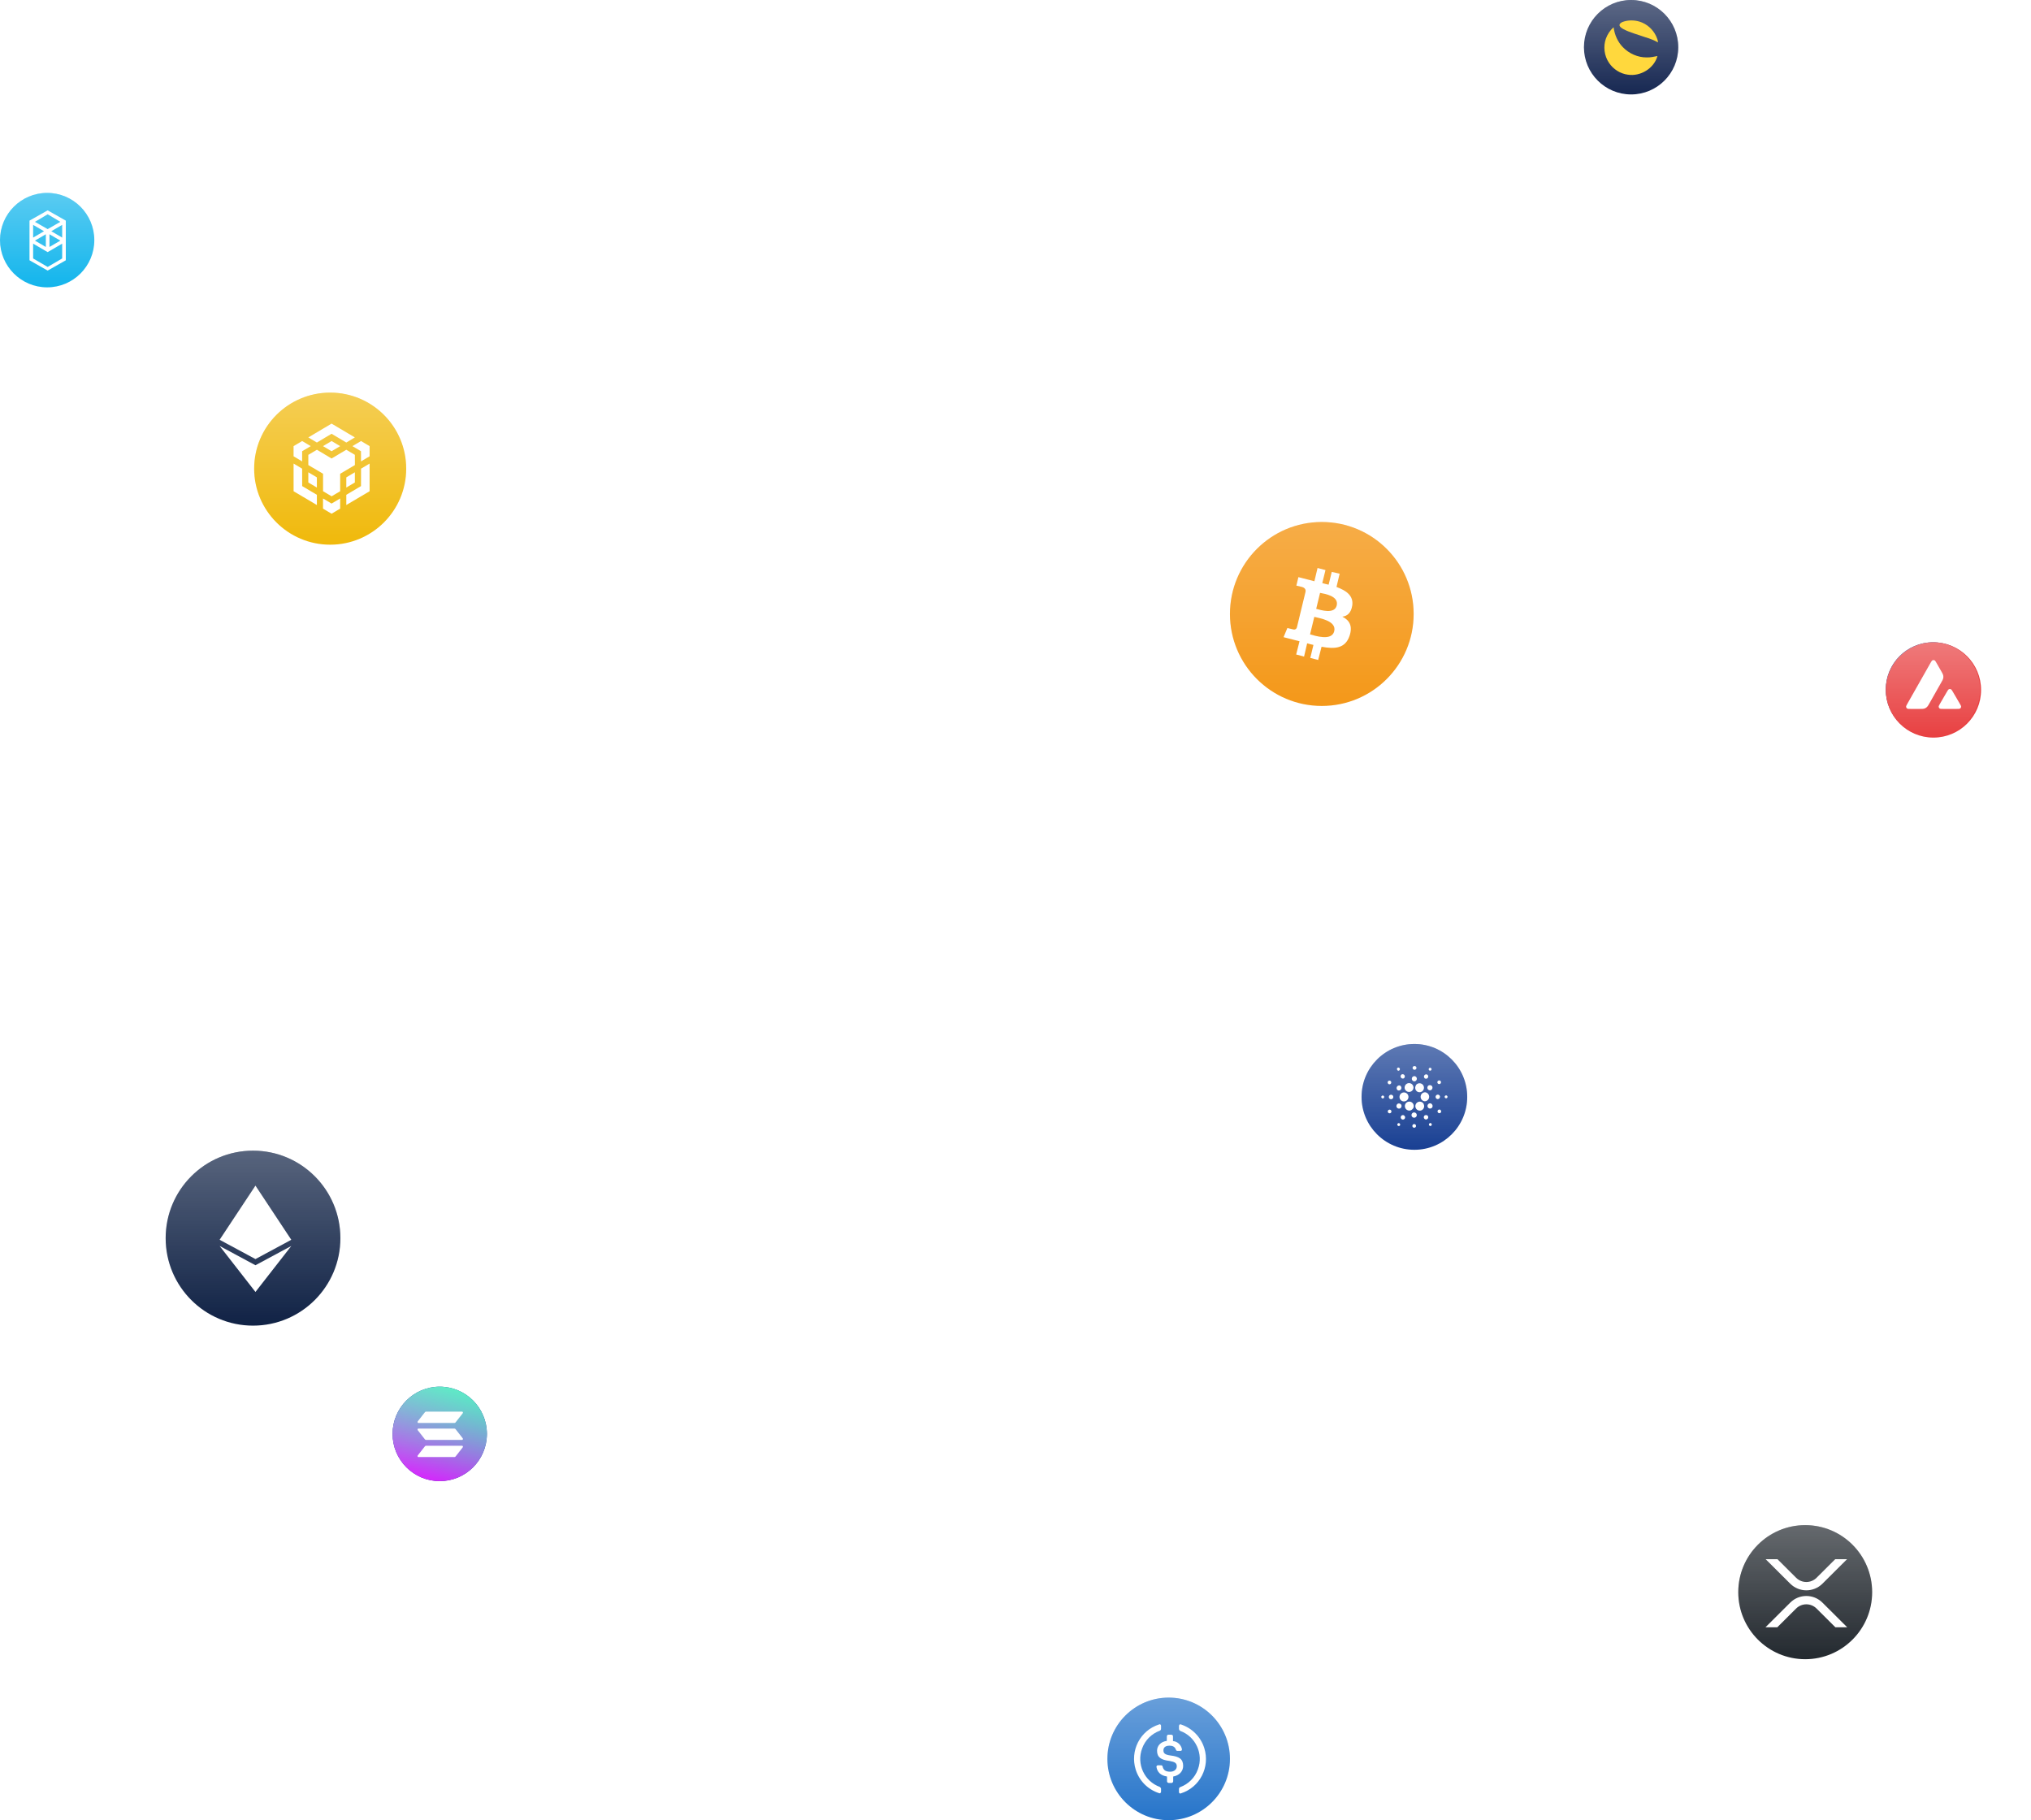 <svg width="895" height="802" viewBox="0 0 895 802" fill="none" xmlns="http://www.w3.org/2000/svg">
<path d="M111.5 584.096C132.763 584.096 150 566.838 150 545.548C150 524.259 132.763 507 111.5 507C90.237 507 73 524.259 73 545.548C73 566.838 90.237 584.096 111.5 584.096Z" fill="#102245"/>
<path opacity="0.3" d="M111.5 584.096C132.763 584.096 150 566.838 150 545.548C150 524.259 132.763 507 111.5 507C90.237 507 73 524.259 73 545.548C73 566.838 90.237 584.096 111.5 584.096Z" fill="url(#paint0_linear_464_3919)"/>
<path d="M112.57 554.764L96.78 546.266L112.57 522.411L128.36 546.266L112.57 554.764Z" fill="white"/>
<path d="M112.57 569.251L128.37 548.992L112.57 557.486L96.78 548.992L112.57 569.251Z" fill="white"/>
<g filter="url(#filter0_d_464_3919)">
<path d="M582.477 280.055C604.832 280.055 622.954 261.91 622.954 239.528C622.954 217.145 604.832 199 582.477 199C560.122 199 542 217.145 542 239.528C542 261.91 560.122 280.055 582.477 280.055Z" fill="#F49819"/>
<path opacity="0.2" d="M582.477 280.055C604.832 280.055 622.954 261.91 622.954 239.528C622.954 217.145 604.832 199 582.477 199C560.122 199 542 217.145 542 239.528C542 261.91 560.122 280.055 582.477 280.055Z" fill="url(#paint1_linear_464_3919)"/>
<path d="M595.898 235.773C596.495 231.507 593.321 229.225 588.953 227.625L590.338 221.781L586.865 220.992L585.481 226.623C584.586 226.409 583.585 226.217 582.69 225.919L584.096 220.181L580.602 219.264L579.217 225.108L572.166 223.295L571.271 227.028L573.764 227.625C575.148 228.031 575.447 228.926 575.34 229.63L571.484 245.521C571.434 245.68 571.352 245.828 571.244 245.955C571.136 246.082 571.004 246.186 570.855 246.262C570.706 246.337 570.544 246.382 570.378 246.394C570.211 246.406 570.044 246.385 569.886 246.332L567.309 245.713L565.626 249.745L572.656 251.558L571.186 257.381L574.658 258.298L576.022 252.454C577.023 252.752 577.918 252.966 578.791 253.158L577.407 258.896L580.879 259.791L582.37 253.968C588.335 255.077 592.809 254.672 594.684 249.233C596.175 244.818 594.684 242.301 591.51 240.701C593.725 240.487 595.408 238.994 595.898 235.773ZM587.952 247.121C586.865 251.558 579.622 249.148 577.3 248.529L579.175 240.786C581.497 241.405 589.06 242.514 587.952 247.121ZM589.06 235.773C588.058 239.784 582.008 237.779 580.006 237.267L581.71 230.228C583.691 230.633 590.04 231.55 589.06 235.773Z" fill="white"/>
</g>
<path d="M515 802C529.912 802 542 789.912 542 775C542 760.088 529.912 748 515 748C500.088 748 488 760.088 488 775C488 789.912 500.088 802 515 802Z" fill="#2775CA"/>
<path opacity="0.3" d="M515 802C529.912 802 542 789.912 542 775C542 760.088 529.912 748 515 748C500.088 748 488 760.088 488 775C488 789.912 500.088 802 515 802Z" fill="url(#paint2_linear_464_3919)"/>
<path d="M521.382 778.087C521.382 775 519.538 773.941 515.85 773.5C513.216 773.148 512.689 772.442 512.689 771.207C512.689 769.972 513.568 769.178 515.324 769.178C516.904 769.178 517.782 769.707 518.221 771.03C518.309 771.295 518.572 771.471 518.836 771.471H520.241C520.592 771.471 520.855 771.207 520.855 770.854V770.766C520.504 768.825 518.923 767.325 516.904 767.149V765.032C516.904 764.679 516.641 764.414 516.202 764.326H514.885C514.533 764.326 514.27 764.591 514.182 765.032V767.061C511.548 767.414 509.88 769.178 509.88 771.383C509.88 774.294 511.636 775.441 515.324 775.882C517.782 776.323 518.572 776.852 518.572 778.264C518.572 779.675 517.343 780.646 515.675 780.646C513.392 780.646 512.602 779.675 512.338 778.352C512.25 777.999 511.987 777.823 511.724 777.823H510.231C509.88 777.823 509.616 778.087 509.616 778.44V778.529C509.967 780.734 511.372 782.322 514.27 782.763V784.88C514.27 785.233 514.533 785.497 514.972 785.586H516.289C516.641 785.586 516.904 785.321 516.992 784.88V782.763C519.626 782.322 521.382 780.469 521.382 778.087Z" fill="white"/>
<path d="M511.109 787.35C504.26 784.88 500.748 777.205 503.294 770.413C504.611 766.708 507.509 763.885 511.109 762.562C511.46 762.386 511.636 762.121 511.636 761.68V760.445C511.636 760.092 511.46 759.827 511.109 759.739C511.021 759.739 510.845 759.739 510.758 759.827C502.416 762.474 497.85 771.383 500.484 779.764C502.065 784.703 505.841 788.497 510.758 790.085C511.109 790.261 511.46 790.085 511.548 789.732C511.636 789.644 511.636 789.555 511.636 789.379V788.144C511.636 787.879 511.372 787.526 511.109 787.35ZM520.416 759.827C520.065 759.651 519.714 759.827 519.626 760.18C519.538 760.268 519.538 760.356 519.538 760.533V761.768C519.538 762.121 519.802 762.474 520.065 762.65C526.914 765.12 530.426 772.795 527.88 779.587C526.563 783.292 523.665 786.115 520.065 787.438C519.714 787.614 519.538 787.879 519.538 788.32V789.555C519.538 789.908 519.714 790.173 520.065 790.261C520.153 790.261 520.328 790.261 520.416 790.173C528.758 787.526 533.324 778.617 530.69 770.236C529.109 765.208 525.245 761.415 520.416 759.827Z" fill="white"/>
<g filter="url(#filter1_d_464_3919)">
<path d="M795.5 717.074C811.792 717.074 825 703.85 825 687.537C825 671.224 811.792 658 795.5 658C779.208 658 766 671.224 766 687.537C766 703.85 779.208 717.074 795.5 717.074Z" fill="#23292F"/>
<path opacity="0.3" d="M795.5 717.074C811.792 717.074 825 703.85 825 687.537C825 671.224 811.792 658 795.5 658C779.208 658 766 671.224 766 687.537C766 703.85 779.208 717.074 795.5 717.074Z" fill="url(#paint3_linear_464_3919)"/>
<path d="M783.273 673H778.07L788.898 683.789C792.82 687.694 799.177 687.694 803.102 683.789L813.934 673H808.727L800.5 681.196C799.301 682.384 797.686 683.051 796.003 683.051C794.32 683.051 792.705 682.384 791.506 681.196L783.273 673Z" fill="white"/>
<path d="M808.793 703H814L803.102 692.145C799.18 688.24 792.823 688.24 788.898 692.145L778 703H783.203L791.5 694.738C792.699 693.549 794.314 692.883 795.997 692.883C797.68 692.883 799.295 693.549 800.494 694.738L808.793 703Z" fill="white"/>
</g>
<g filter="url(#filter2_d_464_3919)">
<path d="M145.5 209C164.002 209 179 194.002 179 175.5C179 156.998 164.002 142 145.5 142C126.998 142 112 156.998 112 175.5C112 194.002 126.998 209 145.5 209Z" fill="#F0B90B"/>
<path opacity="0.3" d="M145.5 209C164.002 209 179 194.002 179 175.5C179 156.998 164.002 142 145.5 142C126.998 142 112 156.998 112 175.5C112 194.002 126.998 209 145.5 209Z" fill="url(#paint4_linear_464_3919)"/>
<path d="M133.141 175.5L133.162 183.179L139.636 187.019V191.515L129.373 185.448V173.254L133.141 175.5ZM133.141 167.821V172.296L129.37 170.048V165.573L133.141 163.325L136.93 165.573L133.141 167.821ZM142.34 165.573L146.111 163.325L149.9 165.573L146.111 167.821L142.34 165.573Z" fill="white"/>
<path d="M135.866 181.588V177.092L139.636 179.34V183.814L135.866 181.588ZM142.34 188.629L146.111 190.877L149.9 188.629V193.104L146.111 195.352L142.34 193.104V188.629ZM155.308 165.573L159.079 163.325L162.868 165.573V170.048L159.079 172.296V167.821L155.308 165.573ZM159.079 183.179L159.1 175.5L162.87 173.252V185.446L152.606 191.512V187.016L159.079 183.179Z" fill="white"/>
<path d="M156.375 181.588L152.604 183.815V179.34L156.375 177.092V181.588Z" fill="white"/>
<path d="M156.375 169.413L156.396 173.908L149.903 177.748V185.446L146.132 187.673L142.361 185.446V177.748L135.868 173.908V169.413L139.655 167.165L146.109 171.023L152.602 167.165L156.391 169.413H156.375ZM135.866 161.736L146.111 155.648L156.375 161.736L152.604 163.984L146.111 160.125L139.636 163.984L135.866 161.736Z" fill="white"/>
</g>
<g filter="url(#filter3_d_464_3919)">
<path d="M193.779 638.611C205.255 638.611 214.559 629.296 214.559 617.805C214.559 606.315 205.255 597 193.779 597C182.303 597 173 606.315 173 617.805C173 629.296 182.303 638.611 193.779 638.611Z" fill="#194093"/>
<path d="M193.779 638.611C205.255 638.611 214.559 629.296 214.559 617.805C214.559 606.315 205.255 597 193.779 597C182.303 597 173 606.315 173 617.805C173 629.296 182.303 638.611 193.779 638.611Z" fill="url(#paint5_linear_464_3919)"/>
<path opacity="0.3" d="M193.779 638.611C205.255 638.611 214.559 629.296 214.559 617.805C214.559 606.315 205.255 597 193.779 597C182.303 597 173 606.315 173 617.805C173 629.296 182.303 638.611 193.779 638.611Z" fill="url(#paint6_linear_464_3919)"/>
<path d="M187.249 623.265C187.37 623.111 187.536 623.021 187.712 623.021H203.672C203.964 623.021 204.11 623.47 203.903 623.733L200.751 627.756C200.63 627.91 200.464 628 200.288 628H184.328C184.036 628 183.89 627.551 184.097 627.288L187.249 623.265Z" fill="white"/>
<path d="M187.249 608.244C187.375 608.09 187.541 608 187.712 608H203.672C203.964 608 204.11 608.449 203.903 608.712L200.751 612.735C200.63 612.889 200.464 612.979 200.288 612.979H184.328C184.036 612.979 183.89 612.53 184.097 612.267L187.249 608.244Z" fill="white"/>
<path d="M200.751 615.706C200.63 615.552 200.464 615.462 200.288 615.462H184.328C184.036 615.462 183.89 615.911 184.097 616.175L187.249 620.198C187.37 620.352 187.536 620.441 187.712 620.441H203.672C203.964 620.441 204.11 619.992 203.903 619.729L200.751 615.706Z" fill="white"/>
</g>
<path d="M718.779 41.611C730.255 41.611 739.559 32.296 739.559 20.805C739.559 9.315 730.255 0 718.779 0C707.303 0 698 9.315 698 20.805C698 32.296 707.303 41.611 718.779 41.611Z" fill="#172852"/>
<path opacity="0.3" d="M718.779 41.611C730.255 41.611 739.559 32.296 739.559 20.805C739.559 9.315 730.255 0 718.779 0C707.303 0 698 9.315 698 20.805C698 32.296 707.303 41.611 718.779 41.611Z" fill="url(#paint7_linear_464_3919)"/>
<path d="M714.954 9.698C717.362 8.797 720.072 8.795 722.525 9.536C725.718 10.527 728.414 12.937 729.822 15.961C730.211 16.823 730.583 17.721 730.62 18.679C728.825 17.639 726.857 16.965 724.886 16.35C721.731 15.213 718.429 14.423 715.444 12.86C714.749 12.445 713.862 12.02 713.673 11.154C713.597 10.405 714.389 9.988 714.954 9.698Z" fill="#FFD83D"/>
<path d="M707.686 16.977C708.383 15.085 709.526 13.329 711.078 12.028C711.473 15.274 712.855 18.412 715.137 20.773C717.874 23.616 721.772 25.362 725.739 25.296C727.314 25.346 728.854 24.982 730.39 24.688C728.878 30.149 722.893 33.774 717.348 32.902C714 32.474 710.91 30.492 709.045 27.694C706.941 24.601 706.411 20.495 707.686 16.977Z" fill="#FFD83D"/>
<g filter="url(#filter4_d_464_3919)">
<path d="M851.779 310.611C863.255 310.611 872.559 301.296 872.559 289.805C872.559 278.315 863.255 269 851.779 269C840.303 269 831 278.315 831 289.805C831 301.296 840.303 310.611 851.779 310.611Z" fill="#194093"/>
<path d="M865 276H839V300H865V276Z" fill="white"/>
<path fill-rule="evenodd" clip-rule="evenodd" d="M873 290C873 301.598 863.598 311 852 311C840.402 311 831 301.598 831 290C831 278.402 840.402 269 852 269C863.598 269 873 278.402 873 290ZM846.049 298.357H841.974C841.117 298.357 840.694 298.357 840.436 298.192C840.158 298.011 839.988 297.712 839.967 297.382C839.951 297.078 840.163 296.706 840.586 295.963L850.649 278.226C851.077 277.473 851.294 277.096 851.567 276.957C851.861 276.807 852.212 276.807 852.506 276.957C852.78 277.096 852.996 277.473 853.424 278.226L855.493 281.837L855.504 281.856C855.966 282.664 856.201 283.073 856.303 283.503C856.417 283.973 856.417 284.468 856.303 284.938C856.2 285.371 855.968 285.784 855.498 286.604L850.212 295.948L850.199 295.972C849.733 296.786 849.497 297.199 849.17 297.511C848.814 297.851 848.386 298.099 847.917 298.238C847.489 298.357 847.009 298.357 846.049 298.357ZM856.341 298.357H862.181C863.042 298.357 863.476 298.357 863.734 298.187C864.013 298.006 864.188 297.702 864.203 297.372C864.218 297.077 864.011 296.72 863.606 296.021C863.592 295.997 863.578 295.972 863.564 295.948L860.639 290.944L860.605 290.887C860.194 290.192 859.987 289.841 859.72 289.706C859.426 289.556 859.08 289.556 858.787 289.706C858.518 289.845 858.302 290.211 857.873 290.949L854.959 295.953L854.949 295.97C854.522 296.707 854.309 297.075 854.324 297.377C854.345 297.707 854.515 298.011 854.794 298.192C855.046 298.357 855.48 298.357 856.341 298.357Z" fill="#E84142"/>
<path opacity="0.3" d="M851.779 310.611C863.255 310.611 872.559 301.296 872.559 289.805C872.559 278.315 863.255 269 851.779 269C840.303 269 831 278.315 831 289.805C831 301.296 840.303 310.611 851.779 310.611Z" fill="url(#paint8_linear_464_3919)"/>
</g>
<path d="M623.279 506.617C636.136 506.617 646.559 496.181 646.559 483.308C646.559 470.436 636.136 460 623.279 460C610.422 460 600 470.436 600 483.308C600 496.181 610.422 506.617 623.279 506.617Z" fill="#194093"/>
<path opacity="0.3" d="M623.279 506.617C636.136 506.617 646.559 496.181 646.559 483.308C646.559 470.436 636.136 460 623.279 460C610.422 460 600 470.436 600 483.308C600 496.181 610.422 506.617 623.279 506.617Z" fill="url(#paint9_linear_464_3919)"/>
<path d="M616.712 483.21C616.682 483.734 616.859 484.248 617.206 484.641C617.552 485.034 618.04 485.273 618.562 485.308H618.672C619.061 485.312 619.442 485.202 619.769 484.991C620.096 484.78 620.354 484.478 620.51 484.122C620.667 483.765 620.716 483.371 620.65 482.987C620.585 482.603 620.409 482.247 620.143 481.963C619.877 481.679 619.534 481.479 619.156 481.388C618.778 481.298 618.382 481.32 618.016 481.453C617.651 481.586 617.332 481.823 617.101 482.136C616.869 482.448 616.734 482.822 616.712 483.21ZM609.361 482.707C609.277 482.702 609.194 482.714 609.116 482.742C609.037 482.77 608.965 482.813 608.903 482.869C608.842 482.925 608.792 482.992 608.757 483.068C608.722 483.143 608.702 483.225 608.699 483.309C608.692 483.435 608.722 483.561 608.787 483.67C608.851 483.779 608.946 483.866 609.06 483.921C609.175 483.975 609.302 483.994 609.428 483.976C609.553 483.958 609.669 483.902 609.763 483.817C609.857 483.732 609.923 483.621 609.953 483.498C609.984 483.375 609.977 483.246 609.934 483.127C609.891 483.008 609.813 482.905 609.711 482.83C609.609 482.755 609.487 482.713 609.361 482.707ZM616.553 471.667C616.703 471.586 616.815 471.449 616.865 471.286C616.916 471.123 616.9 470.947 616.822 470.796C616.791 470.711 616.742 470.635 616.679 470.571C616.616 470.507 616.54 470.457 616.456 470.424C616.372 470.391 616.283 470.377 616.193 470.381C616.103 470.386 616.015 470.41 615.935 470.45C615.855 470.491 615.785 470.549 615.729 470.619C615.672 470.689 615.631 470.77 615.609 470.857C615.586 470.944 615.582 471.035 615.597 471.124C615.612 471.213 615.645 471.297 615.695 471.372C615.726 471.457 615.776 471.535 615.839 471.599C615.903 471.664 615.98 471.714 616.064 471.747C616.149 471.779 616.24 471.793 616.33 471.788C616.421 471.783 616.509 471.758 616.589 471.716L616.553 471.667ZM618.537 475.175C618.768 475.055 618.942 474.848 619.023 474.601C619.103 474.353 619.083 474.083 618.966 473.85C618.91 473.734 618.832 473.63 618.735 473.545C618.638 473.46 618.526 473.395 618.404 473.354C618.281 473.312 618.152 473.296 618.024 473.306C617.895 473.315 617.77 473.35 617.655 473.409C617.45 473.542 617.302 473.745 617.238 473.981C617.173 474.217 617.198 474.468 617.307 474.687C617.417 474.905 617.602 475.076 617.829 475.166C618.056 475.256 618.308 475.259 618.537 475.175ZM611.848 477.629C611.936 477.688 612.035 477.729 612.139 477.749C612.243 477.769 612.35 477.769 612.454 477.747C612.558 477.725 612.657 477.683 612.744 477.623C612.831 477.562 612.906 477.485 612.963 477.396C613.079 477.214 613.12 476.995 613.077 476.784C613.033 476.572 612.909 476.387 612.73 476.267C612.642 476.208 612.543 476.167 612.439 476.146C612.334 476.126 612.227 476.127 612.123 476.149C612.02 476.17 611.921 476.213 611.834 476.273C611.746 476.333 611.672 476.41 611.615 476.5C611.557 476.591 611.518 476.694 611.501 476.8C611.483 476.907 611.487 477.016 611.512 477.121C611.537 477.227 611.583 477.326 611.647 477.413C611.711 477.5 611.792 477.573 611.884 477.629H611.848ZM613.073 482.352C612.876 482.337 612.68 482.382 612.509 482.48C612.337 482.578 612.199 482.724 612.112 482.901C612.024 483.078 611.991 483.277 612.017 483.473C612.043 483.669 612.126 483.852 612.257 484C612.387 484.148 612.559 484.254 612.749 484.304C612.94 484.354 613.141 484.346 613.328 484.281C613.514 484.216 613.676 484.097 613.795 483.939C613.913 483.781 613.982 483.592 613.992 483.394C614 483.265 613.983 483.136 613.941 483.014C613.9 482.892 613.834 482.779 613.749 482.682C613.663 482.585 613.56 482.506 613.444 482.449C613.328 482.393 613.202 482.359 613.073 482.352ZM611.995 489.001C611.801 489.097 611.654 489.266 611.585 489.47C611.516 489.675 611.531 489.899 611.627 490.093C611.723 490.286 611.892 490.434 612.096 490.503C612.301 490.572 612.524 490.557 612.718 490.461C612.814 490.412 612.901 490.346 612.971 490.264C613.041 490.182 613.095 490.086 613.128 489.984C613.161 489.881 613.173 489.772 613.164 489.664C613.154 489.557 613.123 489.452 613.073 489.356C613.026 489.262 612.961 489.177 612.881 489.108C612.801 489.038 612.709 488.986 612.608 488.952C612.508 488.919 612.402 488.907 612.297 488.915C612.191 488.923 612.089 488.952 611.995 489.001ZM615.793 480.303C615.919 480.387 616.06 480.446 616.209 480.475C616.358 480.504 616.511 480.503 616.659 480.472C616.807 480.441 616.948 480.381 617.073 480.295C617.197 480.209 617.304 480.099 617.386 479.972C617.542 479.709 617.595 479.397 617.534 479.098C617.472 478.798 617.302 478.533 617.055 478.352C616.8 478.241 616.513 478.225 616.247 478.308C615.981 478.39 615.754 478.565 615.605 478.801C615.457 479.037 615.398 479.318 615.44 479.593C615.481 479.869 615.619 480.121 615.83 480.303H615.793ZM627.861 475.138C627.969 475.211 628.089 475.262 628.216 475.287C628.343 475.312 628.474 475.311 628.601 475.285C628.728 475.259 628.848 475.207 628.955 475.134C629.061 475.06 629.152 474.966 629.221 474.856C629.362 474.636 629.412 474.368 629.359 474.112C629.307 473.855 629.156 473.629 628.94 473.482C628.721 473.37 628.469 473.342 628.232 473.405C627.994 473.468 627.788 473.617 627.654 473.823C627.52 474.029 627.467 474.278 627.505 474.521C627.544 474.764 627.671 474.984 627.861 475.138ZM630.741 471.458C630.787 471.388 630.818 471.31 630.834 471.227C630.849 471.145 630.849 471.06 630.832 470.978C630.815 470.896 630.781 470.818 630.734 470.749C630.687 470.68 630.627 470.621 630.557 470.575C630.487 470.529 630.409 470.497 630.326 470.482C630.244 470.466 630.16 470.467 630.078 470.484C629.996 470.501 629.918 470.534 629.849 470.581C629.78 470.628 629.721 470.689 629.675 470.759C629.588 470.904 629.558 471.077 629.592 471.242C629.626 471.408 629.721 471.555 629.859 471.654C629.929 471.701 630.008 471.734 630.091 471.749C630.174 471.765 630.259 471.763 630.342 471.745C630.424 471.727 630.502 471.692 630.571 471.643C630.639 471.593 630.697 471.53 630.741 471.458ZM628.009 481.272C627.501 481.272 627.013 481.466 626.644 481.816C626.276 482.165 626.055 482.642 626.026 483.149C625.998 483.656 626.165 484.155 626.493 484.543C626.82 484.931 627.284 485.178 627.788 485.235H627.898C628.399 485.212 628.872 485 629.224 484.642C629.575 484.284 629.778 483.806 629.792 483.305C629.806 482.803 629.63 482.315 629.299 481.938C628.968 481.561 628.507 481.323 628.009 481.272ZM619.211 480.119C619.419 480.496 619.745 480.794 620.139 480.967C620.533 481.14 620.973 481.179 621.391 481.077C621.809 480.975 622.182 480.739 622.452 480.404C622.723 480.069 622.875 479.654 622.887 479.223C622.885 478.913 622.814 478.607 622.679 478.328C622.565 478.095 622.407 477.887 622.213 477.717C622.018 477.546 621.792 477.416 621.547 477.334C621.301 477.251 621.042 477.219 620.784 477.238C620.526 477.257 620.275 477.327 620.045 477.445C619.81 477.567 619.602 477.735 619.433 477.939C619.263 478.143 619.136 478.378 619.059 478.632C618.981 478.885 618.955 479.152 618.981 479.415C619.007 479.679 619.086 479.935 619.211 480.168V480.119ZM634.576 477.58C634.767 477.478 634.91 477.305 634.974 477.098C635.038 476.891 635.018 476.668 634.919 476.475C634.871 476.382 634.805 476.298 634.725 476.23C634.644 476.162 634.551 476.111 634.451 476.079C634.351 476.047 634.245 476.035 634.141 476.044C634.036 476.053 633.934 476.083 633.841 476.132C633.649 476.23 633.504 476.399 633.437 476.604C633.37 476.809 633.388 477.032 633.485 477.224C633.583 477.416 633.752 477.561 633.957 477.628C634.161 477.695 634.384 477.677 634.576 477.58ZM629.601 478.205C629.341 478.357 629.145 478.601 629.053 478.888C628.96 479.176 628.976 479.487 629.099 479.763C629.166 479.9 629.258 480.021 629.372 480.122C629.486 480.222 629.618 480.299 629.762 480.348C629.905 480.397 630.057 480.417 630.208 480.407C630.359 480.397 630.507 480.358 630.643 480.291C630.906 480.138 631.104 479.893 631.197 479.603C631.29 479.312 631.271 478.998 631.145 478.72C631 478.456 630.757 478.259 630.468 478.172C630.18 478.085 629.868 478.114 629.601 478.254V478.205ZM623.242 471.348C623.356 471.366 623.473 471.361 623.584 471.331C623.696 471.302 623.8 471.249 623.89 471.177C623.98 471.104 624.054 471.014 624.106 470.911C624.159 470.808 624.189 470.695 624.195 470.58C624.201 470.464 624.183 470.349 624.142 470.241C624.1 470.133 624.036 470.035 623.955 469.954C623.873 469.872 623.775 469.809 623.667 469.768C623.559 469.727 623.443 469.709 623.328 469.716C623.116 469.706 622.908 469.78 622.749 469.923C622.591 470.065 622.495 470.264 622.483 470.477C622.469 470.693 622.541 470.905 622.684 471.069C622.826 471.232 623.027 471.332 623.242 471.348ZM623.242 476.475C623.533 476.465 623.81 476.346 624.017 476.142C624.225 475.938 624.348 475.663 624.364 475.372C624.379 475.081 624.285 474.795 624.1 474.57C623.915 474.345 623.653 474.198 623.365 474.157C623.212 474.145 623.059 474.165 622.914 474.214C622.769 474.263 622.635 474.34 622.521 474.442C622.406 474.544 622.314 474.668 622.248 474.807C622.183 474.945 622.146 475.096 622.14 475.249C622.13 475.402 622.151 475.556 622.201 475.701C622.251 475.847 622.33 475.98 622.433 476.095C622.536 476.209 622.66 476.302 622.799 476.367C622.938 476.432 623.089 476.469 623.242 476.475ZM617.006 488.375C617.272 488.225 617.472 487.98 617.567 487.69C617.662 487.399 617.646 487.084 617.521 486.805C617.371 486.545 617.131 486.348 616.846 486.254C616.562 486.159 616.252 486.171 615.977 486.29C615.714 486.44 615.516 486.682 615.421 486.97C615.326 487.257 615.341 487.57 615.462 487.848C615.597 488.11 615.826 488.312 616.105 488.41C616.383 488.508 616.688 488.495 616.957 488.375H617.006ZM623.99 478.181C623.693 478.61 623.577 479.139 623.666 479.653C623.756 480.167 624.044 480.625 624.468 480.929C624.682 481.072 624.923 481.17 625.177 481.219C625.43 481.267 625.69 481.264 625.943 481.211C626.195 481.157 626.434 481.053 626.646 480.906C626.857 480.759 627.037 480.57 627.175 480.352C627.46 479.914 627.56 479.38 627.455 478.868C627.349 478.356 627.046 477.906 626.612 477.616C626.397 477.475 626.155 477.378 625.902 477.33C625.649 477.283 625.39 477.286 625.138 477.339C624.886 477.393 624.647 477.496 624.436 477.643C624.224 477.789 624.043 477.976 623.904 478.193L623.99 478.181ZM627.408 486.486C627.295 486.253 627.136 486.045 626.942 485.875C626.747 485.705 626.52 485.575 626.275 485.494C626.029 485.413 625.77 485.381 625.512 485.402C625.254 485.423 625.003 485.495 624.774 485.615C624.31 485.854 623.959 486.265 623.797 486.761C623.634 487.257 623.672 487.797 623.904 488.265C624.017 488.497 624.176 488.705 624.37 488.876C624.565 489.047 624.791 489.177 625.036 489.259C625.281 489.341 625.541 489.374 625.798 489.355C626.056 489.336 626.308 489.265 626.538 489.148C626.999 488.903 627.344 488.485 627.497 487.986C627.651 487.488 627.601 486.948 627.359 486.486H627.408ZM630.814 486.326C630.69 486.241 630.55 486.181 630.401 486.151C630.253 486.121 630.101 486.122 629.953 486.153C629.805 486.184 629.665 486.245 629.542 486.331C629.418 486.418 629.313 486.529 629.234 486.658C629.149 486.785 629.091 486.927 629.061 487.077C629.032 487.227 629.033 487.381 629.064 487.53C629.095 487.68 629.155 487.822 629.241 487.948C629.327 488.074 629.437 488.182 629.565 488.265C629.69 488.349 629.832 488.407 629.98 488.437C630.129 488.466 630.282 488.465 630.43 488.434C630.579 488.403 630.719 488.343 630.844 488.257C630.969 488.171 631.075 488.061 631.157 487.933C631.304 487.665 631.345 487.351 631.273 487.054C631.2 486.756 631.019 486.497 630.765 486.326H630.814ZM634.576 483.345C634.583 483.216 634.565 483.087 634.522 482.966C634.48 482.844 634.414 482.731 634.328 482.635C634.242 482.539 634.138 482.461 634.022 482.405C633.905 482.349 633.779 482.316 633.651 482.309C633.522 482.301 633.393 482.32 633.271 482.362C633.15 482.405 633.038 482.471 632.941 482.557C632.845 482.643 632.767 482.747 632.711 482.864C632.655 482.98 632.623 483.106 632.615 483.235C632.607 483.365 632.625 483.495 632.667 483.618C632.71 483.741 632.776 483.855 632.863 483.952C632.95 484.049 633.055 484.127 633.172 484.183C633.289 484.239 633.417 484.271 633.547 484.278C633.792 484.276 634.027 484.183 634.208 484.018C634.389 483.853 634.503 483.626 634.527 483.382L634.576 483.345ZM637.283 482.646C637.2 482.641 637.116 482.653 637.037 482.68C636.958 482.708 636.885 482.751 636.822 482.807C636.759 482.862 636.708 482.93 636.672 483.006C636.635 483.081 636.614 483.163 636.61 483.247C636.605 483.331 636.616 483.415 636.644 483.494C636.671 483.574 636.714 483.647 636.77 483.709C636.826 483.772 636.893 483.823 636.969 483.86C637.044 483.896 637.126 483.917 637.21 483.922C637.294 483.927 637.378 483.915 637.457 483.888C637.536 483.86 637.609 483.817 637.672 483.761C637.734 483.706 637.785 483.638 637.822 483.562C637.858 483.487 637.879 483.405 637.884 483.321C637.887 483.233 637.873 483.146 637.842 483.064C637.811 482.983 637.763 482.908 637.703 482.845C637.642 482.782 637.569 482.732 637.489 482.698C637.408 482.664 637.322 482.646 637.235 482.646H637.283ZM634.735 489.001C634.646 488.941 634.546 488.9 634.441 488.88C634.336 488.859 634.228 488.86 634.123 488.881C634.018 488.903 633.918 488.945 633.83 489.006C633.742 489.066 633.666 489.144 633.608 489.234C633.494 489.416 633.455 489.635 633.498 489.845C633.542 490.055 633.664 490.24 633.841 490.362C633.93 490.422 634.03 490.463 634.135 490.484C634.24 490.504 634.348 490.503 634.453 490.482C634.558 490.46 634.657 490.418 634.746 490.357C634.834 490.297 634.91 490.219 634.968 490.129C635.023 490.037 635.06 489.934 635.076 489.827C635.092 489.72 635.087 489.611 635.061 489.507C635.034 489.402 634.988 489.303 634.924 489.216C634.859 489.129 634.779 489.056 634.686 489.001H634.735ZM616.749 494.975C616.644 494.906 616.521 494.869 616.396 494.869C616.271 494.869 616.148 494.906 616.044 494.976C615.939 495.046 615.858 495.144 615.809 495.26C615.761 495.376 615.747 495.504 615.771 495.627C615.795 495.75 615.854 495.864 615.942 495.954C616.03 496.043 616.142 496.105 616.265 496.131C616.388 496.157 616.515 496.146 616.632 496.1C616.748 496.053 616.849 495.974 616.92 495.871C616.966 495.798 616.997 495.716 617.011 495.631C617.025 495.546 617.022 495.459 617.001 495.376C616.981 495.292 616.943 495.213 616.891 495.144C616.84 495.076 616.774 495.018 616.7 494.975H616.749ZM630.03 494.914C629.878 494.992 629.763 495.128 629.71 495.291C629.657 495.454 629.671 495.632 629.748 495.785C629.829 495.932 629.962 496.043 630.122 496.095C630.281 496.147 630.454 496.137 630.606 496.067C630.753 495.986 630.863 495.852 630.913 495.692C630.963 495.532 630.95 495.358 630.876 495.208C630.841 495.126 630.789 495.052 630.723 494.992C630.658 494.931 630.58 494.885 630.495 494.857C630.41 494.829 630.321 494.82 630.232 494.83C630.143 494.84 630.058 494.868 629.981 494.914H630.03ZM622.679 488.449C622.967 488.009 623.07 487.473 622.964 486.958C622.858 486.443 622.553 485.991 622.115 485.701C621.899 485.559 621.657 485.462 621.403 485.414C621.149 485.366 620.888 485.369 620.635 485.423C620.383 485.476 620.143 485.579 619.93 485.726C619.717 485.873 619.535 486.06 619.395 486.277C619.111 486.719 619.013 487.255 619.12 487.769C619.228 488.284 619.534 488.735 619.971 489.025C620.287 489.234 620.658 489.345 621.037 489.344C621.354 489.339 621.665 489.254 621.941 489.098C622.217 488.941 622.45 488.718 622.617 488.449H622.679ZM618.77 491.491C618.663 491.418 618.542 491.368 618.415 491.343C618.288 491.317 618.158 491.318 618.031 491.344C617.904 491.37 617.784 491.422 617.677 491.496C617.57 491.569 617.48 491.664 617.41 491.773C617.269 491.994 617.22 492.261 617.273 492.517C617.325 492.774 617.476 493 617.692 493.147C617.799 493.218 617.919 493.267 618.044 493.291C618.17 493.315 618.299 493.314 618.425 493.288C618.55 493.262 618.669 493.211 618.775 493.138C618.88 493.066 618.97 492.973 619.04 492.865C619.111 492.754 619.158 492.629 619.18 492.499C619.202 492.369 619.197 492.236 619.166 492.108C619.135 491.979 619.079 491.859 619 491.753C618.922 491.647 618.823 491.558 618.709 491.491H618.77ZM623.242 495.282C623.136 495.275 623.03 495.289 622.929 495.324C622.828 495.359 622.735 495.413 622.656 495.484C622.576 495.554 622.511 495.64 622.465 495.736C622.418 495.832 622.391 495.936 622.385 496.042C622.375 496.202 622.413 496.361 622.494 496.499C622.575 496.637 622.695 496.748 622.839 496.818C622.982 496.888 623.143 496.914 623.302 496.892C623.46 496.87 623.608 496.802 623.728 496.696C623.848 496.59 623.933 496.451 623.974 496.296C624.015 496.141 624.009 495.978 623.957 495.826C623.905 495.675 623.809 495.543 623.682 495.446C623.555 495.349 623.402 495.292 623.242 495.282ZM623.242 490.154C623.012 490.14 622.783 490.194 622.584 490.31C622.385 490.427 622.225 490.6 622.124 490.807C622.023 491.015 621.986 491.248 622.018 491.477C622.049 491.705 622.148 491.919 622.301 492.092C622.454 492.264 622.655 492.387 622.879 492.445C623.102 492.503 623.337 492.493 623.555 492.417C623.772 492.341 623.963 492.202 624.101 492.017C624.24 491.833 624.32 491.611 624.333 491.381C624.343 491.228 624.322 491.075 624.273 490.931C624.223 490.786 624.145 490.653 624.044 490.539C623.942 490.425 623.819 490.332 623.682 490.266C623.544 490.2 623.395 490.162 623.242 490.154ZM627.96 491.381C627.726 491.501 627.549 491.71 627.469 491.96C627.388 492.211 627.411 492.483 627.531 492.718C627.587 492.834 627.665 492.938 627.762 493.023C627.859 493.108 627.972 493.172 628.095 493.212C628.217 493.252 628.347 493.267 628.475 493.256C628.603 493.245 628.728 493.208 628.842 493.147C628.958 493.09 629.062 493.01 629.147 492.912C629.233 492.814 629.298 492.7 629.339 492.577C629.38 492.454 629.396 492.324 629.386 492.194C629.377 492.064 629.341 491.938 629.283 491.822C629.161 491.603 628.96 491.438 628.721 491.36C628.483 491.283 628.224 491.299 627.996 491.405L627.96 491.381Z" fill="white"/>
<path d="M20.779 126.611C32.255 126.611 41.559 117.296 41.559 105.805C41.559 94.315 32.255 85 20.779 85C9.303 85 0 94.315 0 105.805C0 117.296 9.303 126.611 20.779 126.611Z" fill="#13B5EC"/>
<path opacity="0.3" d="M20.779 126.611C32.255 126.611 41.559 117.296 41.559 105.805C41.559 94.315 32.255 85 20.779 85C9.303 85 0 94.315 0 105.805C0 117.296 9.303 126.611 20.779 126.611Z" fill="url(#paint10_linear_464_3919)"/>
<path fill-rule="evenodd" clip-rule="evenodd" d="M22.6 101.883L27.4 99.083V104.683L22.6 101.883ZM27.4 113.883L21 117.617L14.6 113.883V107.35L21 111.083L27.4 107.35V113.883ZM14.6 99.083L19.4 101.883L14.6 104.683V99.083ZM21.8 103.217L26.6 106.017L21.8 108.817V103.217ZM20.2 108.817L15.4 106.017L20.2 103.217V108.817ZM26.6 97.75L21 100.95L15.4 97.75L21 94.417L26.6 97.75ZM13 97.217V114.683L21 119.217L29 114.683V97.217L21 92.683L13 97.217Z" fill="white"/>
<defs>
<filter id="filter0_d_464_3919" x="512" y="199" width="140.954" height="142.055" filterUnits="userSpaceOnUse" color-interpolation-filters="sRGB">
<feFlood flood-opacity="0" result="BackgroundImageFix"/>
<feColorMatrix in="SourceAlpha" type="matrix" values="0 0 0 0 0 0 0 0 0 0 0 0 0 0 0 0 0 0 127 0" result="hardAlpha"/>
<feOffset dy="31"/>
<feGaussianBlur stdDeviation="15"/>
<feComposite in2="hardAlpha" operator="out"/>
<feColorMatrix type="matrix" values="0 0 0 0 0 0 0 0 0 0 0 0 0 0 0 0 0 0 0.2 0"/>
<feBlend mode="normal" in2="BackgroundImageFix" result="effect1_dropShadow_464_3919"/>
<feBlend mode="normal" in="SourceGraphic" in2="effect1_dropShadow_464_3919" result="shape"/>
</filter>
<filter id="filter1_d_464_3919" x="744" y="650" width="103" height="103.074" filterUnits="userSpaceOnUse" color-interpolation-filters="sRGB">
<feFlood flood-opacity="0" result="BackgroundImageFix"/>
<feColorMatrix in="SourceAlpha" type="matrix" values="0 0 0 0 0 0 0 0 0 0 0 0 0 0 0 0 0 0 127 0" result="hardAlpha"/>
<feOffset dy="14"/>
<feGaussianBlur stdDeviation="11"/>
<feComposite in2="hardAlpha" operator="out"/>
<feColorMatrix type="matrix" values="0 0 0 0 0 0 0 0 0 0 0 0 0 0 0 0 0 0 0.2 0"/>
<feBlend mode="normal" in2="BackgroundImageFix" result="effect1_dropShadow_464_3919"/>
<feBlend mode="normal" in="SourceGraphic" in2="effect1_dropShadow_464_3919" result="shape"/>
</filter>
<filter id="filter2_d_464_3919" x="82" y="142" width="127" height="128" filterUnits="userSpaceOnUse" color-interpolation-filters="sRGB">
<feFlood flood-opacity="0" result="BackgroundImageFix"/>
<feColorMatrix in="SourceAlpha" type="matrix" values="0 0 0 0 0 0 0 0 0 0 0 0 0 0 0 0 0 0 127 0" result="hardAlpha"/>
<feOffset dy="31"/>
<feGaussianBlur stdDeviation="15"/>
<feComposite in2="hardAlpha" operator="out"/>
<feColorMatrix type="matrix" values="0 0 0 0 0 0 0 0 0 0 0 0 0 0 0 0 0 0 0.2 0"/>
<feBlend mode="normal" in2="BackgroundImageFix" result="effect1_dropShadow_464_3919"/>
<feBlend mode="normal" in="SourceGraphic" in2="effect1_dropShadow_464_3919" result="shape"/>
</filter>
<filter id="filter3_d_464_3919" x="151" y="589" width="85.559" height="85.611" filterUnits="userSpaceOnUse" color-interpolation-filters="sRGB">
<feFlood flood-opacity="0" result="BackgroundImageFix"/>
<feColorMatrix in="SourceAlpha" type="matrix" values="0 0 0 0 0 0 0 0 0 0 0 0 0 0 0 0 0 0 127 0" result="hardAlpha"/>
<feOffset dy="14"/>
<feGaussianBlur stdDeviation="11"/>
<feComposite in2="hardAlpha" operator="out"/>
<feColorMatrix type="matrix" values="0 0 0 0 0 0 0 0 0 0 0 0 0 0 0 0 0 0 0.2 0"/>
<feBlend mode="normal" in2="BackgroundImageFix" result="effect1_dropShadow_464_3919"/>
<feBlend mode="normal" in="SourceGraphic" in2="effect1_dropShadow_464_3919" result="shape"/>
</filter>
<filter id="filter4_d_464_3919" x="809" y="261" width="86" height="86" filterUnits="userSpaceOnUse" color-interpolation-filters="sRGB">
<feFlood flood-opacity="0" result="BackgroundImageFix"/>
<feColorMatrix in="SourceAlpha" type="matrix" values="0 0 0 0 0 0 0 0 0 0 0 0 0 0 0 0 0 0 127 0" result="hardAlpha"/>
<feOffset dy="14"/>
<feGaussianBlur stdDeviation="11"/>
<feComposite in2="hardAlpha" operator="out"/>
<feColorMatrix type="matrix" values="0 0 0 0 0 0 0 0 0 0 0 0 0 0 0 0 0 0 0.2 0"/>
<feBlend mode="normal" in2="BackgroundImageFix" result="effect1_dropShadow_464_3919"/>
<feBlend mode="normal" in="SourceGraphic" in2="effect1_dropShadow_464_3919" result="shape"/>
</filter>
<linearGradient id="paint0_linear_464_3919" x1="111.5" y1="507" x2="111.5" y2="584.096" gradientUnits="userSpaceOnUse">
<stop stop-color="white"/>
<stop offset="1" stop-color="white" stop-opacity="0"/>
</linearGradient>
<linearGradient id="paint1_linear_464_3919" x1="582.477" y1="199" x2="582.477" y2="280.055" gradientUnits="userSpaceOnUse">
<stop stop-color="white"/>
<stop offset="1" stop-color="white" stop-opacity="0"/>
</linearGradient>
<linearGradient id="paint2_linear_464_3919" x1="515" y1="748" x2="515" y2="802" gradientUnits="userSpaceOnUse">
<stop stop-color="white"/>
<stop offset="1" stop-color="white" stop-opacity="0"/>
</linearGradient>
<linearGradient id="paint3_linear_464_3919" x1="795.5" y1="658" x2="795.5" y2="717.074" gradientUnits="userSpaceOnUse">
<stop stop-color="white"/>
<stop offset="1" stop-color="white" stop-opacity="0"/>
</linearGradient>
<linearGradient id="paint4_linear_464_3919" x1="145.518" y1="142" x2="145.518" y2="209" gradientUnits="userSpaceOnUse">
<stop stop-color="white"/>
<stop offset="1" stop-color="white" stop-opacity="0"/>
</linearGradient>
<linearGradient id="paint5_linear_464_3919" x1="201.5" y1="591.5" x2="186.5" y2="639" gradientUnits="userSpaceOnUse">
<stop stop-color="#00FFA3"/>
<stop offset="1" stop-color="#DC1FFF"/>
</linearGradient>
<linearGradient id="paint6_linear_464_3919" x1="193.779" y1="597" x2="193.779" y2="638.611" gradientUnits="userSpaceOnUse">
<stop stop-color="white"/>
<stop offset="1" stop-color="white" stop-opacity="0"/>
</linearGradient>
<linearGradient id="paint7_linear_464_3919" x1="718.779" y1="0" x2="718.779" y2="41.611" gradientUnits="userSpaceOnUse">
<stop stop-color="white"/>
<stop offset="1" stop-color="white" stop-opacity="0"/>
</linearGradient>
<linearGradient id="paint8_linear_464_3919" x1="851.779" y1="269" x2="851.779" y2="310.611" gradientUnits="userSpaceOnUse">
<stop stop-color="white"/>
<stop offset="1" stop-color="white" stop-opacity="0"/>
</linearGradient>
<linearGradient id="paint9_linear_464_3919" x1="623.279" y1="460" x2="623.279" y2="506.617" gradientUnits="userSpaceOnUse">
<stop stop-color="white"/>
<stop offset="1" stop-color="white" stop-opacity="0"/>
</linearGradient>
<linearGradient id="paint10_linear_464_3919" x1="20.779" y1="85" x2="20.779" y2="126.611" gradientUnits="userSpaceOnUse">
<stop stop-color="white"/>
<stop offset="1" stop-color="white" stop-opacity="0"/>
</linearGradient>
</defs>
</svg>
